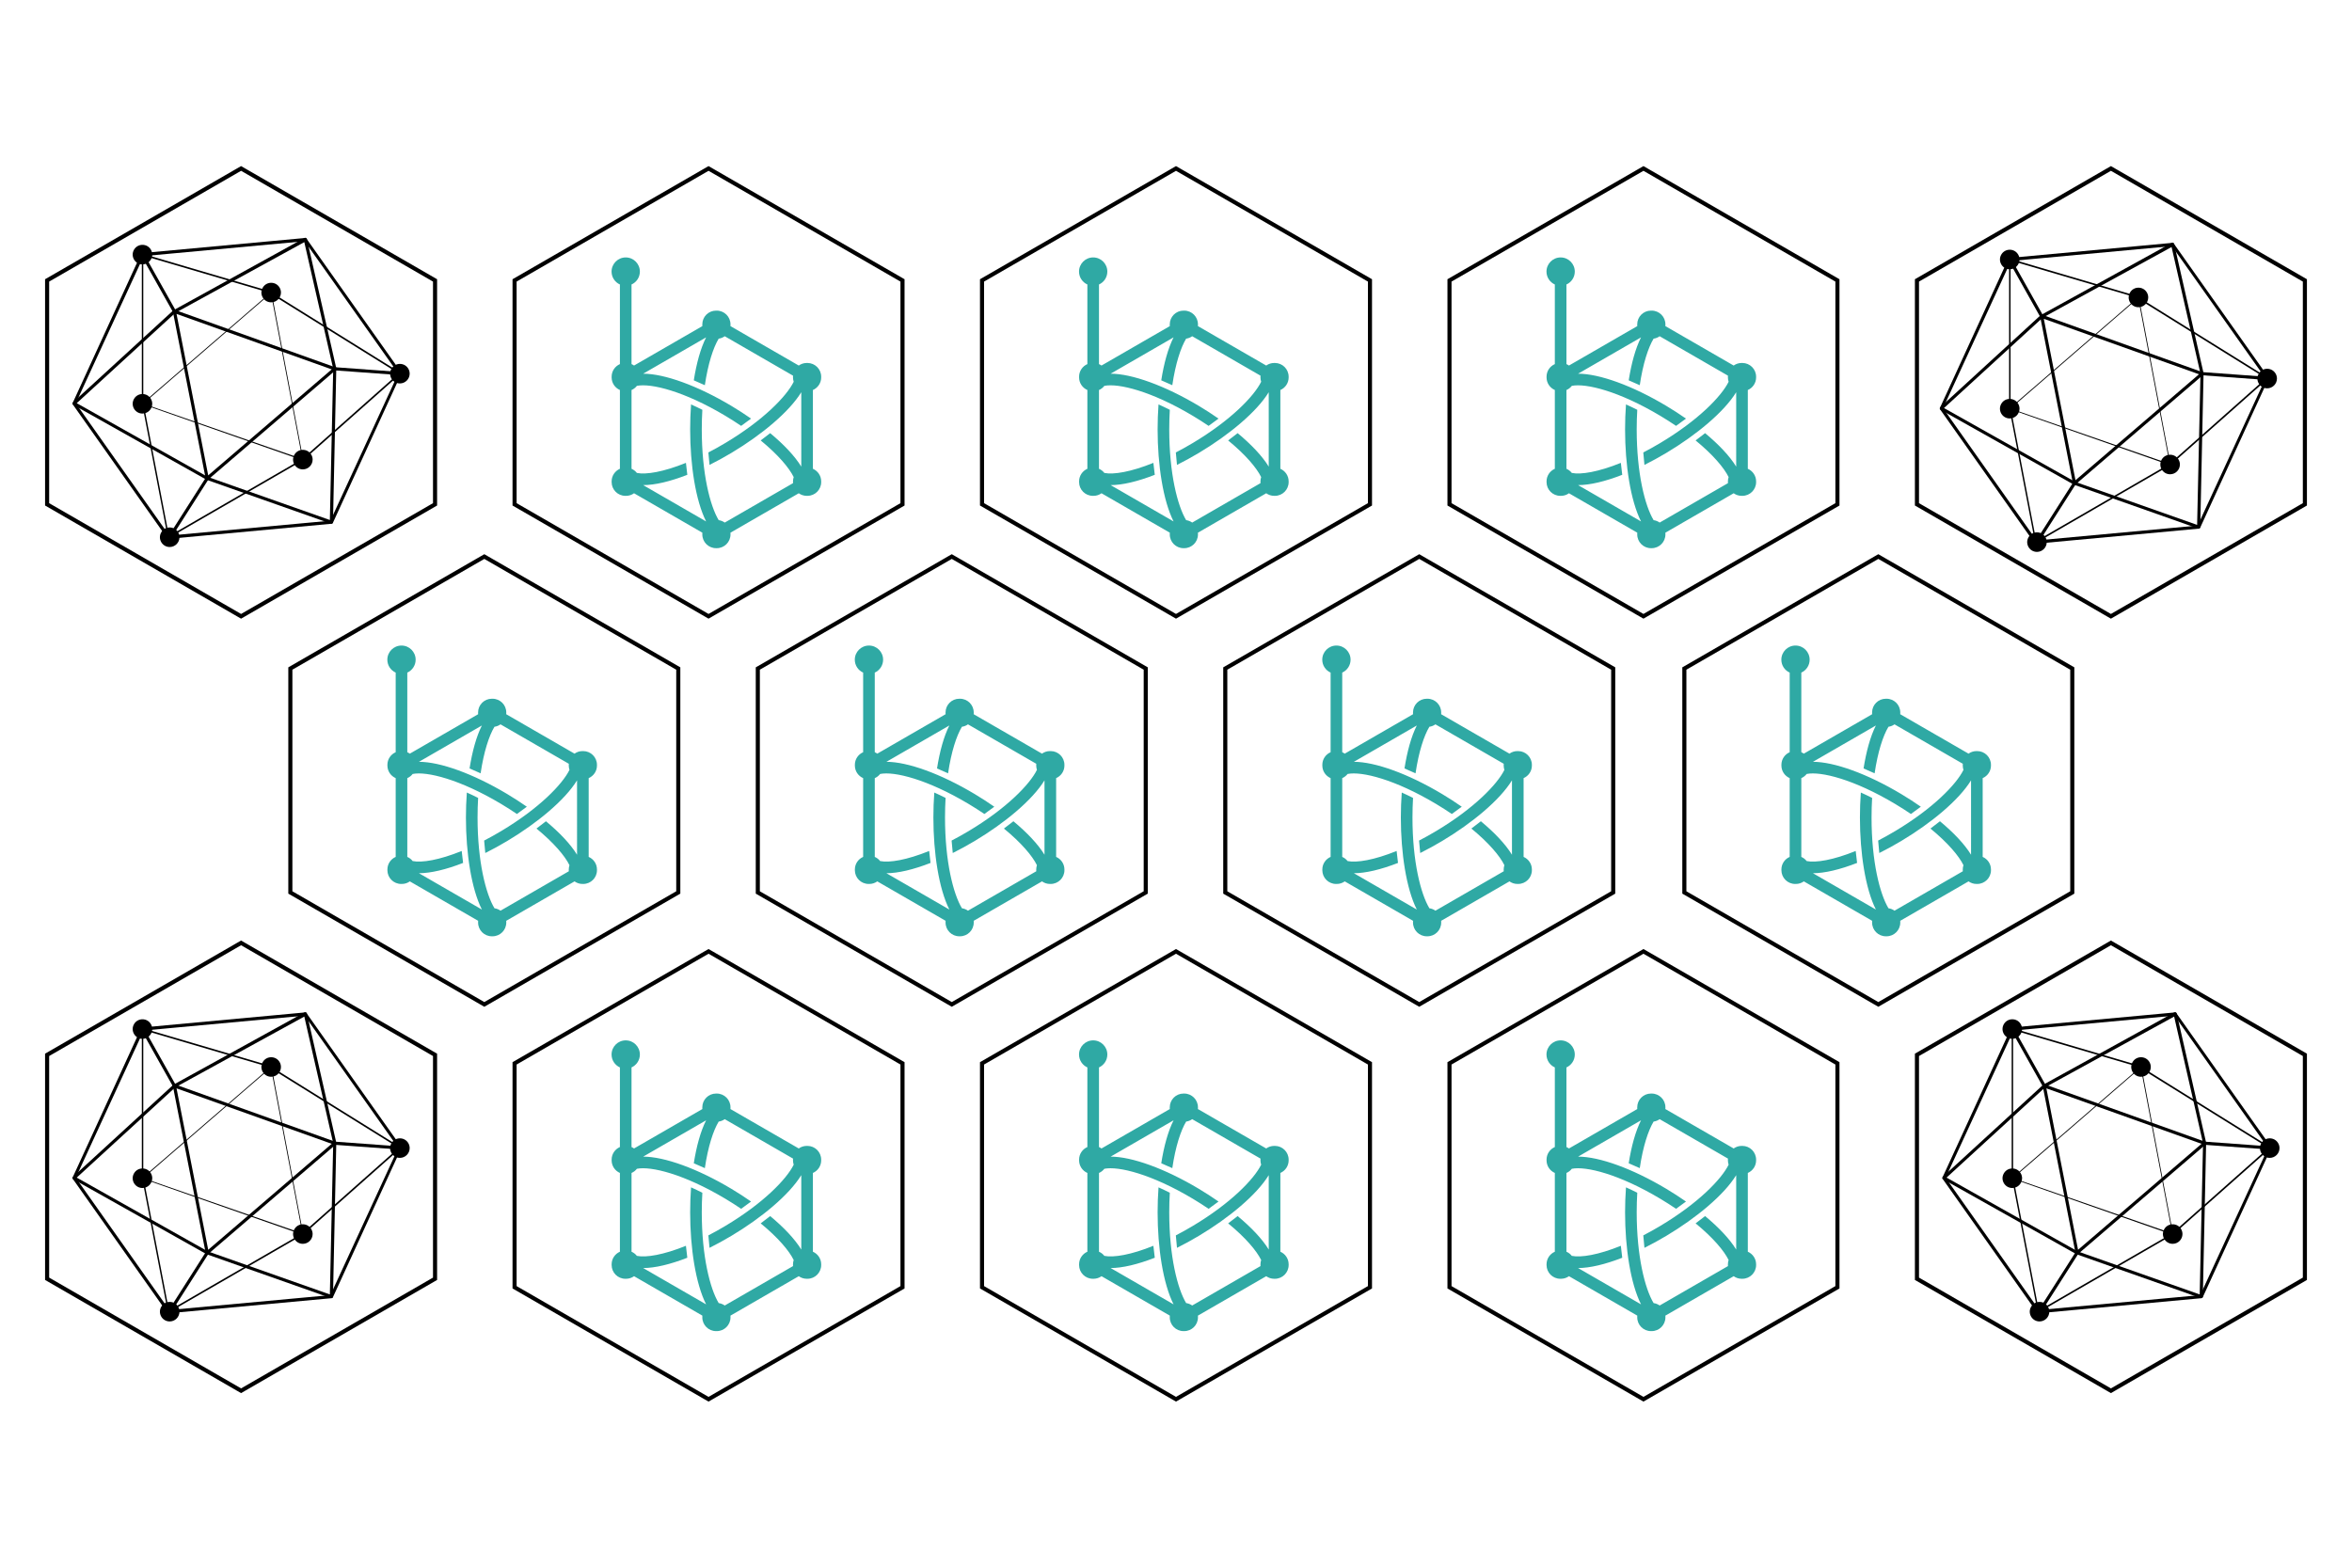 <?xml version="1.0" encoding="utf-8"?>
<svg id="svg87" version="1.1" viewBox="225.51 0.69 576 384" width="6in" height="4in" xmlns="http://www.w3.org/2000/svg">
  <defs id="defs81">
    <style id="style79" type="text/css">
	.st0{fill:#35813F;}
	.st1{fill:#24272A;}
</style>
    <clipPath id="clippath0">
      <path d="M 0,299 H 612 V 493 H 0 Z" style="clip-rule:nonzero;fill:none" id="path10-3"/>
    </clipPath>
    <clipPath id="clippath0-4">
      <path d="M 0,299 H 612 V 493 H 0 Z" style="clip-rule:nonzero;fill:none" id="path10-3-6"/>
    </clipPath>
    <clipPath id="clippath0-41">
      <path d="M 0,299 H 612 V 493 H 0 Z" style="clip-rule:nonzero;fill:none" id="path10-3-0"/>
    </clipPath>
    <clipPath id="clippath0-3">
      <path d="M 0,299 H 612 V 493 H 0 Z" style="clip-rule:nonzero;fill:none" id="path10-3-7"/>
    </clipPath>
    <clipPath id="clippath0-1">
      <path d="M 0,299 H 612 V 493 H 0 Z" style="clip-rule:nonzero;fill:none" id="path10-3-79"/>
    </clipPath>
    <clipPath id="clippath0-41-5">
      <path d="M 0,299 H 612 V 493 H 0 Z" style="clip-rule:nonzero;fill:none" id="path10-3-0-6"/>
    </clipPath>
    <clipPath id="clippath0-3-8">
      <path d="M 0,299 H 612 V 493 H 0 Z" style="clip-rule:nonzero;fill:none" id="path10-3-7-9"/>
    </clipPath>
    <clipPath id="clippath0-32">
      <path d="M 0,299 H 612 V 493 H 0 Z" style="clip-rule:nonzero;fill:none" id="path10-3-1"/>
    </clipPath>
    <clipPath id="clippath0-41-9">
      <path d="M 0,299 H 612 V 493 H 0 Z" style="clip-rule:nonzero;fill:none" id="path10-3-0-7"/>
    </clipPath>
    <clipPath id="clippath0-3-6">
      <path d="M 0,299 H 612 V 493 H 0 Z" style="clip-rule:nonzero;fill:none" id="path10-3-7-8"/>
    </clipPath>
  </defs>
  <g transform="matrix(1, 0, 0, 1, -0.962, -30.719)">
    <g id="g22657">
      <path d="m 285.512,262.366 47.502,27.425 v 54.851 L 285.512,372.068 238.01,344.642 V 289.791 Z" id="path12-60-3" style="fill:none;stroke:#000000;stroke-width:1;stroke-miterlimit:4;stroke-dasharray:none;stroke-opacity:1"/>
      <g transform="matrix(1.108,0,0,1.108,239.49,277.356)" id="g266">
        <path class="cls-1" d="M 25.5,68.35 C 25.385,68.351 25.276,68.295 25.21,68.2 L 4.33,38.63 c -0.063,-0.108 -0.063,-0.242 0,-0.35 L 19.43,5.37 c 0.054,-0.114 0.164,-0.19 0.29,-0.2 l 36,-3.33 C 55.835,1.841 55.941,1.902 56,2 l 20.92,29.56 c 0.063,0.108 0.063,0.242 0,0.35 L 61.83,64.82 c -0.054,0.114 -0.164,0.19 -0.29,0.2 l -36,3.33 v 0 z M 5,38.39 25.67,67.63 61.28,64.34 76.28,31.8 55.59,2.56 20,5.85 Z m 56.51,26.28 z" id="path226"/>
        <path class="cls-1" d="M 25.38,68.27 19.6,38.18 V 5.28 L 47.76,13.57 76.96,31.74 55.24,51 Z M 19.92,5.75 v 32.4 L 25.6,67.73 55,50.73 76.35,31.79 47.56,13.88 Z" id="path228"/>
        <circle class="cls-1" cx="48.19" cy="13.9" r="1.05" id="circle230"/>
        <path class="cls-1" d="m 48.19,16.07 c -1.663,0 -2.702,-1.8 -1.871,-3.24 0.832,-1.44 2.91,-1.44 3.742,0 0.189,0.328 0.289,0.701 0.289,1.08 -0.005,1.191 -0.969,2.155 -2.16,2.16 z m 0,-2.23 -0.06,0.06 c 0,0.033 0.027,0.06 0.06,0.06 z" id="path232"/>
        <circle class="cls-1" cx="55.19" cy="50.82" r="1.05" id="circle234"/>
        <path class="cls-1" d="m 55.19,53 c -1.663,0 -2.702,-1.8 -1.871,-3.24 0.832,-1.44 2.91,-1.44 3.742,0 0.189,0.328 0.289,0.701 0.289,1.08 -0.005,1.191 -0.969,2.155 -2.16,2.16 z m 0,-2.23 -0.06,0.06 c 0,0.033 0.027,0.06 0.06,0.06 v -0.13 z" id="path236"/>
        <circle class="cls-1" cx="25.76" cy="68" r="1.05" id="circle238"/>
        <path class="cls-1" d="m 25.76,70.16 c -1.663,0 -2.702,-1.8 -1.871,-3.24 0.832,-1.44 2.91,-1.44 3.742,0 0.189,0.328 0.289,0.701 0.289,1.08 -0.005,1.191 -0.969,2.155 -2.16,2.16 z m 0,-2.23 -0.07,0.07 c 0,0.033 0.027,0.06 0.06,0.06 v -0.12 z" id="path240"/>
        <circle class="cls-1" cx="19.74" cy="38.5" r="1.05" id="circle242"/>
        <path class="cls-1" d="m 19.74,40.66 c -1.663,0 -2.702,-1.8 -1.871,-3.24 0.832,-1.44 2.91,-1.44 3.742,0 0.189,0.328 0.289,0.701 0.289,1.08 -0.005,1.191 -0.969,2.155 -2.16,2.16 z m 0,-2.23 -0.06,0.06 c 0,0.033 0.027,0.06 0.06,0.06 v -0.11 z" id="path244"/>
        <circle class="cls-1" cx="76.64" cy="31.82" r="1.05" id="circle246"/>
        <path class="cls-1" d="m 76.64,34 c -1.663,0 -2.702,-1.8 -1.871,-3.24 0.832,-1.44 2.91,-1.44 3.742,0 0.189,0.328 0.289,0.701 0.289,1.08 -0.005,1.191 -0.969,2.155 -2.16,2.16 z m 0,-2.23 -0.06,0.06 c 0,0.033 0.027,0.06 0.06,0.06 v -0.14 z" id="path248"/>
        <circle class="cls-1" cx="19.74" cy="5.52" r="1.05" id="circle250"/>
        <path class="cls-1" d="M 19.74,7.68 C 18.077,7.68 17.038,5.88 17.869,4.44 18.701,3 20.779,3 21.611,4.44 21.8,4.768 21.9,5.141 21.9,5.52 21.895,6.711 20.931,7.675 19.74,7.68 Z m 0,-2.23 -0.06,0.06 c 0,0.033 0.027,0.06 0.06,0.06 V 5.46 Z" id="path252"/>
        <path class="cls-1" d="M 61.51,65 H 61.4 L 33.94,55.31 4.45,38.73 C 4.247,38.611 4.216,38.329 4.39,38.17 l 22.18,-20.34 29,-16 c 0.098,-0.048 0.212,-0.048 0.31,0 0.101,0.044 0.175,0.133 0.2,0.24 l 6.5,28.58 -0.73,34 c 0,0.189 -0.151,0.345 -0.34,0.35 z M 5.21,38.36 34.21,54.68 61.16,64.19 61.9,30.76 55.51,2.76 27,18.4 Z" id="path254"/>
        <path class="cls-1" d="M 55.31,51 H 55.17 L 19.57,38.53 19.68,38.43 48.25,13.74 Z M 19.92,38.47 55.08,50.69 48.13,14.07 Z" id="path256"/>
        <path class="cls-1" d="M 33.83,55.63 26.35,17.55 62.94,30.64 Z m -6.56,-37 7,35.69 27.3,-23.43 z" id="path258"/>
        <rect class="cls-1" x="22.93" y="4.59" width="0.7" height="14.42" transform="rotate(-29.33,23.266,11.805)" id="rect260"/>
        <polygon class="cls-1" points="34.35,55.17 26.05,68.19 25.46,67.81 33.76,54.79 " id="polygon262"/>
        <rect class="cls-1" x="69.1" y="24.08" width="0.7" height="14.42" transform="rotate(-85.82,69.447,31.288)" id="rect264"/>
      </g>
    </g>
    <g transform="matrix(1, 0, 0, 1, 0, -0)" id="g22633">
      <path d="m 285.512,72.67 47.502,27.425 v 54.851 L 285.512,182.372 238.01,154.946 V 100.095 Z" id="path12-60" style="fill:none;stroke:#000000;stroke-width:1;stroke-miterlimit:4;stroke-dasharray:none;stroke-opacity:1"/>
      <g transform="matrix(1.108,0,0,1.108,239.49,87.66)" id="g266-9">
        <path class="cls-1" d="M 25.5,68.35 C 25.385,68.351 25.276,68.295 25.21,68.2 L 4.33,38.63 c -0.063,-0.108 -0.063,-0.242 0,-0.35 L 19.43,5.37 c 0.054,-0.114 0.164,-0.19 0.29,-0.2 l 36,-3.33 C 55.835,1.841 55.941,1.902 56,2 l 20.92,29.56 c 0.063,0.108 0.063,0.242 0,0.35 L 61.83,64.82 c -0.054,0.114 -0.164,0.19 -0.29,0.2 l -36,3.33 v 0 z M 5,38.39 25.67,67.63 61.28,64.34 76.28,31.8 55.59,2.56 20,5.85 Z m 56.51,26.28 z" id="path226-3"/>
        <path class="cls-1" d="M 25.38,68.27 19.6,38.18 V 5.28 L 47.76,13.57 76.96,31.74 55.24,51 Z M 19.92,5.75 v 32.4 L 25.6,67.73 55,50.73 76.35,31.79 47.56,13.88 Z" id="path228-6"/>
        <circle class="cls-1" cx="48.19" cy="13.9" r="1.05" id="circle230-0"/>
        <path class="cls-1" d="m 48.19,16.07 c -1.663,0 -2.702,-1.8 -1.871,-3.24 0.832,-1.44 2.91,-1.44 3.742,0 0.189,0.328 0.289,0.701 0.289,1.08 -0.005,1.191 -0.969,2.155 -2.16,2.16 z m 0,-2.23 -0.06,0.06 c 0,0.033 0.027,0.06 0.06,0.06 z" id="path232-6"/>
        <circle class="cls-1" cx="55.19" cy="50.82" r="1.05" id="circle234-2"/>
        <path class="cls-1" d="m 55.19,53 c -1.663,0 -2.702,-1.8 -1.871,-3.24 0.832,-1.44 2.91,-1.44 3.742,0 0.189,0.328 0.289,0.701 0.289,1.08 -0.005,1.191 -0.969,2.155 -2.16,2.16 z m 0,-2.23 -0.06,0.06 c 0,0.033 0.027,0.06 0.06,0.06 v -0.13 z" id="path236-6"/>
        <circle class="cls-1" cx="25.76" cy="68" r="1.05" id="circle238-1"/>
        <path class="cls-1" d="m 25.76,70.16 c -1.663,0 -2.702,-1.8 -1.871,-3.24 0.832,-1.44 2.91,-1.44 3.742,0 0.189,0.328 0.289,0.701 0.289,1.08 -0.005,1.191 -0.969,2.155 -2.16,2.16 z m 0,-2.23 -0.07,0.07 c 0,0.033 0.027,0.06 0.06,0.06 v -0.12 z" id="path240-8"/>
        <circle class="cls-1" cx="19.74" cy="38.5" r="1.05" id="circle242-7"/>
        <path class="cls-1" d="m 19.74,40.66 c -1.663,0 -2.702,-1.8 -1.871,-3.24 0.832,-1.44 2.91,-1.44 3.742,0 0.189,0.328 0.289,0.701 0.289,1.08 -0.005,1.191 -0.969,2.155 -2.16,2.16 z m 0,-2.23 -0.06,0.06 c 0,0.033 0.027,0.06 0.06,0.06 v -0.11 z" id="path244-9"/>
        <circle class="cls-1" cx="76.64" cy="31.82" r="1.05" id="circle246-2"/>
        <path class="cls-1" d="m 76.64,34 c -1.663,0 -2.702,-1.8 -1.871,-3.24 0.832,-1.44 2.91,-1.44 3.742,0 0.189,0.328 0.289,0.701 0.289,1.08 -0.005,1.191 -0.969,2.155 -2.16,2.16 z m 0,-2.23 -0.06,0.06 c 0,0.033 0.027,0.06 0.06,0.06 v -0.14 z" id="path248-0"/>
        <circle class="cls-1" cx="19.74" cy="5.52" r="1.05" id="circle250-2"/>
        <path class="cls-1" d="M 19.74,7.68 C 18.077,7.68 17.038,5.88 17.869,4.44 18.701,3 20.779,3 21.611,4.44 21.8,4.768 21.9,5.141 21.9,5.52 21.895,6.711 20.931,7.675 19.74,7.68 Z m 0,-2.23 -0.06,0.06 c 0,0.033 0.027,0.06 0.06,0.06 V 5.46 Z" id="path252-3"/>
        <path class="cls-1" d="M 61.51,65 H 61.4 L 33.94,55.31 4.45,38.73 C 4.247,38.611 4.216,38.329 4.39,38.17 l 22.18,-20.34 29,-16 c 0.098,-0.048 0.212,-0.048 0.31,0 0.101,0.044 0.175,0.133 0.2,0.24 l 6.5,28.58 -0.73,34 c 0,0.189 -0.151,0.345 -0.34,0.35 z M 5.21,38.36 34.21,54.68 61.16,64.19 61.9,30.76 55.51,2.76 27,18.4 Z" id="path254-7"/>
        <path class="cls-1" d="M 55.31,51 H 55.17 L 19.57,38.53 19.68,38.43 48.25,13.74 Z M 19.92,38.47 55.08,50.69 48.13,14.07 Z" id="path256-5"/>
        <path class="cls-1" d="M 33.83,55.63 26.35,17.55 62.94,30.64 Z m -6.56,-37 7,35.69 27.3,-23.43 z" id="path258-9"/>
        <rect class="cls-1" x="22.93" y="4.59" width="0.7" height="14.42" transform="rotate(-29.33,23.266,11.805)" id="rect260-2"/>
        <polygon class="cls-1" points="25.46,67.81 33.76,54.79 34.35,55.17 26.05,68.19 " id="polygon262-2"/>
        <rect class="cls-1" x="69.1" y="24.08" width="0.7" height="14.42" transform="rotate(-85.82,69.447,31.288)" id="rect264-8"/>
      </g>
    </g>
    <g transform="matrix(1, 0, 0, 1, 0, -0.045)" id="g22565">
      <path d="m 743.432,72.715 47.502,27.425 v 54.851 L 743.432,182.417 695.93,154.991 V 100.14 Z" id="path12-5-1" style="fill:none;stroke:#000000;stroke-width:1;stroke-miterlimit:4;stroke-dasharray:none;stroke-opacity:1"/>
      <g transform="matrix(1.108,0,0,1.108,696.781,88.901)" id="g266-97">
        <path class="cls-1" d="M 25.5,68.35 C 25.385,68.351 25.276,68.295 25.21,68.2 L 4.33,38.63 c -0.063,-0.108 -0.063,-0.242 0,-0.35 L 19.43,5.37 c 0.054,-0.114 0.164,-0.19 0.29,-0.2 l 36,-3.33 C 55.835,1.841 55.941,1.902 56,2 l 20.92,29.56 c 0.063,0.108 0.063,0.242 0,0.35 L 61.83,64.82 c -0.054,0.114 -0.164,0.19 -0.29,0.2 l -36,3.33 v 0 z M 5,38.39 25.67,67.63 61.28,64.34 76.28,31.8 55.59,2.56 20,5.85 Z m 56.51,26.28 z" id="path226-36"/>
        <path class="cls-1" d="M 25.38,68.27 19.6,38.18 V 5.28 L 47.76,13.57 76.96,31.74 55.24,51 Z M 19.92,5.75 v 32.4 L 25.6,67.73 55,50.73 76.35,31.79 47.56,13.88 Z" id="path228-1"/>
        <circle class="cls-1" cx="48.19" cy="13.9" r="1.05" id="circle230-2"/>
        <path class="cls-1" d="m 48.19,16.07 c -1.663,0 -2.702,-1.8 -1.871,-3.24 0.832,-1.44 2.91,-1.44 3.742,0 0.189,0.328 0.289,0.701 0.289,1.08 -0.005,1.191 -0.969,2.155 -2.16,2.16 z m 0,-2.23 -0.06,0.06 c 0,0.033 0.027,0.06 0.06,0.06 z" id="path232-9"/>
        <circle class="cls-1" cx="55.19" cy="50.82" r="1.05" id="circle234-3"/>
        <path class="cls-1" d="m 55.19,53 c -1.663,0 -2.702,-1.8 -1.871,-3.24 0.832,-1.44 2.91,-1.44 3.742,0 0.189,0.328 0.289,0.701 0.289,1.08 -0.005,1.191 -0.969,2.155 -2.16,2.16 z m 0,-2.23 -0.06,0.06 c 0,0.033 0.027,0.06 0.06,0.06 v -0.13 z" id="path236-1"/>
        <circle class="cls-1" cx="25.76" cy="68" r="1.05" id="circle238-9"/>
        <path class="cls-1" d="m 25.76,70.16 c -1.663,0 -2.702,-1.8 -1.871,-3.24 0.832,-1.44 2.91,-1.44 3.742,0 0.189,0.328 0.289,0.701 0.289,1.08 -0.005,1.191 -0.969,2.155 -2.16,2.16 z m 0,-2.23 -0.07,0.07 c 0,0.033 0.027,0.06 0.06,0.06 v -0.12 z" id="path240-4"/>
        <circle class="cls-1" cx="19.74" cy="38.5" r="1.05" id="circle242-78"/>
        <path class="cls-1" d="m 19.74,40.66 c -1.663,0 -2.702,-1.8 -1.871,-3.24 0.832,-1.44 2.91,-1.44 3.742,0 0.189,0.328 0.289,0.701 0.289,1.08 -0.005,1.191 -0.969,2.155 -2.16,2.16 z m 0,-2.23 -0.06,0.06 c 0,0.033 0.027,0.06 0.06,0.06 v -0.11 z" id="path244-4"/>
        <circle class="cls-1" cx="76.64" cy="31.82" r="1.05" id="circle246-5"/>
        <path class="cls-1" d="m 76.64,34 c -1.663,0 -2.702,-1.8 -1.871,-3.24 0.832,-1.44 2.91,-1.44 3.742,0 0.189,0.328 0.289,0.701 0.289,1.08 -0.005,1.191 -0.969,2.155 -2.16,2.16 z m 0,-2.23 -0.06,0.06 c 0,0.033 0.027,0.06 0.06,0.06 v -0.14 z" id="path248-03"/>
        <circle class="cls-1" cx="19.74" cy="5.52" r="1.05" id="circle250-6"/>
        <path class="cls-1" d="M 19.74,7.68 C 18.077,7.68 17.038,5.88 17.869,4.44 18.701,3 20.779,3 21.611,4.44 21.8,4.768 21.9,5.141 21.9,5.52 21.895,6.711 20.931,7.675 19.74,7.68 Z m 0,-2.23 -0.06,0.06 c 0,0.033 0.027,0.06 0.06,0.06 V 5.46 Z" id="path252-1"/>
        <path class="cls-1" d="M 61.51,65 H 61.4 L 33.94,55.31 4.45,38.73 C 4.247,38.611 4.216,38.329 4.39,38.17 l 22.18,-20.34 29,-16 c 0.098,-0.048 0.212,-0.048 0.31,0 0.101,0.044 0.175,0.133 0.2,0.24 l 6.5,28.58 -0.73,34 c 0,0.189 -0.151,0.345 -0.34,0.35 z M 5.21,38.36 34.21,54.68 61.16,64.19 61.9,30.76 55.51,2.76 27,18.4 Z" id="path254-0"/>
        <path class="cls-1" d="M 55.31,51 H 55.17 L 19.57,38.53 19.68,38.43 48.25,13.74 Z M 19.92,38.47 55.08,50.69 48.13,14.07 Z" id="path256-6"/>
        <path class="cls-1" d="M 33.83,55.63 26.35,17.55 62.94,30.64 Z m -6.56,-37 7,35.69 27.3,-23.43 z" id="path258-3"/>
        <rect class="cls-1" x="22.93" y="4.59" width="0.7" height="14.42" transform="rotate(-29.33,23.266,11.805)" id="rect260-20"/>
        <polygon class="cls-1" points="26.05,68.19 25.46,67.81 33.76,54.79 34.35,55.17 " id="polygon262-6"/>
        <rect class="cls-1" x="69.1" y="24.08" width="0.7" height="14.42" transform="rotate(-85.82,69.447,31.288)" id="rect264-1"/>
      </g>
    </g>
    <g transform="matrix(1, 0, 0, 1, 0, -0.045)" id="g22681">
      <path d="m 743.432,262.411 47.502,27.425 v 54.851 L 743.432,372.113 695.93,344.687 V 289.836 Z" id="path12-5-1-2" style="fill:none;stroke:#000000;stroke-width:1;stroke-miterlimit:4;stroke-dasharray:none;stroke-opacity:1"/>
      <g transform="matrix(1.108,0,0,1.108,697.41,277.401)" id="g266-5">
        <path class="cls-1" d="M 25.5,68.35 C 25.385,68.351 25.276,68.295 25.21,68.2 L 4.33,38.63 c -0.063,-0.108 -0.063,-0.242 0,-0.35 L 19.43,5.37 c 0.054,-0.114 0.164,-0.19 0.29,-0.2 l 36,-3.33 C 55.835,1.841 55.941,1.902 56,2 l 20.92,29.56 c 0.063,0.108 0.063,0.242 0,0.35 L 61.83,64.82 c -0.054,0.114 -0.164,0.19 -0.29,0.2 l -36,3.33 v 0 z M 5,38.39 25.67,67.63 61.28,64.34 76.28,31.8 55.59,2.56 20,5.85 Z m 56.51,26.28 z" id="path226-5"/>
        <path class="cls-1" d="M 25.38,68.27 19.6,38.18 V 5.28 L 47.76,13.57 76.96,31.74 55.24,51 Z M 19.92,5.75 v 32.4 L 25.6,67.73 55,50.73 76.35,31.79 47.56,13.88 Z" id="path228-4"/>
        <circle class="cls-1" cx="48.19" cy="13.9" r="1.05" id="circle230-7"/>
        <path class="cls-1" d="m 48.19,16.07 c -1.663,0 -2.702,-1.8 -1.871,-3.24 0.832,-1.44 2.91,-1.44 3.742,0 0.189,0.328 0.289,0.701 0.289,1.08 -0.005,1.191 -0.969,2.155 -2.16,2.16 z m 0,-2.23 -0.06,0.06 c 0,0.033 0.027,0.06 0.06,0.06 z" id="path232-65"/>
        <circle class="cls-1" cx="55.19" cy="50.82" r="1.05" id="circle234-6"/>
        <path class="cls-1" d="m 55.19,53 c -1.663,0 -2.702,-1.8 -1.871,-3.24 0.832,-1.44 2.91,-1.44 3.742,0 0.189,0.328 0.289,0.701 0.289,1.08 -0.005,1.191 -0.969,2.155 -2.16,2.16 z m 0,-2.23 -0.06,0.06 c 0,0.033 0.027,0.06 0.06,0.06 v -0.13 z" id="path236-9"/>
        <circle class="cls-1" cx="25.76" cy="68" r="1.05" id="circle238-3"/>
        <path class="cls-1" d="m 25.76,70.16 c -1.663,0 -2.702,-1.8 -1.871,-3.24 0.832,-1.44 2.91,-1.44 3.742,0 0.189,0.328 0.289,0.701 0.289,1.08 -0.005,1.191 -0.969,2.155 -2.16,2.16 z m 0,-2.23 -0.07,0.07 c 0,0.033 0.027,0.06 0.06,0.06 v -0.12 z" id="path240-7"/>
        <circle class="cls-1" cx="19.74" cy="38.5" r="1.05" id="circle242-4"/>
        <path class="cls-1" d="m 19.74,40.66 c -1.663,0 -2.702,-1.8 -1.871,-3.24 0.832,-1.44 2.91,-1.44 3.742,0 0.189,0.328 0.289,0.701 0.289,1.08 -0.005,1.191 -0.969,2.155 -2.16,2.16 z m 0,-2.23 -0.06,0.06 c 0,0.033 0.027,0.06 0.06,0.06 v -0.11 z" id="path244-5"/>
        <circle class="cls-1" cx="76.64" cy="31.82" r="1.05" id="circle246-25"/>
        <path class="cls-1" d="m 76.64,34 c -1.663,0 -2.702,-1.8 -1.871,-3.24 0.832,-1.44 2.91,-1.44 3.742,0 0.189,0.328 0.289,0.701 0.289,1.08 -0.005,1.191 -0.969,2.155 -2.16,2.16 z m 0,-2.23 -0.06,0.06 c 0,0.033 0.027,0.06 0.06,0.06 v -0.14 z" id="path248-4"/>
        <circle class="cls-1" cx="19.74" cy="5.52" r="1.05" id="circle250-7"/>
        <path class="cls-1" d="M 19.74,7.68 C 18.077,7.68 17.038,5.88 17.869,4.44 18.701,3 20.779,3 21.611,4.44 21.8,4.768 21.9,5.141 21.9,5.52 21.895,6.711 20.931,7.675 19.74,7.68 Z m 0,-2.23 -0.06,0.06 c 0,0.033 0.027,0.06 0.06,0.06 V 5.46 Z" id="path252-4"/>
        <path class="cls-1" d="M 61.51,65 H 61.4 L 33.94,55.31 4.45,38.73 C 4.247,38.611 4.216,38.329 4.39,38.17 l 22.18,-20.34 29,-16 c 0.098,-0.048 0.212,-0.048 0.31,0 0.101,0.044 0.175,0.133 0.2,0.24 l 6.5,28.58 -0.73,34 c 0,0.189 -0.151,0.345 -0.34,0.35 z M 5.21,38.36 34.21,54.68 61.16,64.19 61.9,30.76 55.51,2.76 27,18.4 Z" id="path254-4"/>
        <path class="cls-1" d="M 55.31,51 H 55.17 L 19.57,38.53 19.68,38.43 48.25,13.74 Z M 19.92,38.47 55.08,50.69 48.13,14.07 Z" id="path256-3"/>
        <path class="cls-1" d="M 33.83,55.63 26.35,17.55 62.94,30.64 Z m -6.56,-37 7,35.69 27.3,-23.43 z" id="path258-0"/>
        <rect class="cls-1" x="22.93" y="4.59" width="0.7" height="14.42" transform="rotate(-29.33,23.266,11.805)" id="rect260-7"/>
        <polygon class="cls-1" points="34.35,55.17 26.05,68.19 25.46,67.81 33.76,54.79 " id="polygon262-8"/>
        <rect class="cls-1" x="69.1" y="24.08" width="0.7" height="14.42" transform="rotate(-85.82,69.447,31.288)" id="rect264-6"/>
      </g>
    </g>
    <g id="g22275-6" transform="matrix(1, 0, 0, 1, 57.516, 95.067)">
      <path d="m 628.952,72.67 47.502,27.425 v 54.851 l -47.502,27.425 -47.502,-27.425 v -54.851 z" id="path12-6-2-7" style="fill:none;stroke:#000000;stroke-width:1;stroke-miterlimit:4;stroke-dasharray:none;stroke-opacity:1"/>
      <g transform="matrix(0.374,0,0,0.374,604.765,-18.22)" id="g17-2">
        <path d="m 125.394,438.304 c -4.268,-6.974 -11.498,-14.562 -20.356,-21.924 -2.032,1.626 -4.11,3.22 -6.22,4.774 11.346,9.298 18.63,17.914 21.614,24.006 -0.292,0.888 -0.458,1.834 -0.458,2.82 v 0.468 c 0,0.228 0.018,0.454 0.036,0.678 l -44.734,25.826 c -1.146,-0.822 -2.494,-1.376 -3.956,-1.582 -5.656,-9.366 -11.08,-30.584 -11.08,-59.44 0,-4.474 0.136,-8.752 0.376,-12.844 -2.552,-1.286 -5.024,-2.462 -7.392,-3.518 -0.394,5.378 -0.594,10.874 -0.594,16.362 0,23.222 3.558,46.614 10.458,60.284 l -41.224,-23.8 c 7.692,-0.006 17.714,-2.38 28.908,-6.748 -0.354,-2.558 -0.654,-5.174 -0.91,-7.824 -14.744,5.972 -26.084,7.812 -32.108,6.604 -0.92,-1.174 -2.122,-2.118 -3.508,-2.718 v -51.596 c 1.39,-0.604 2.596,-1.55 3.516,-2.728 9.214,-1.836 30.836,3.444 57.996,19.672 3.628,2.168 7.038,4.358 10.256,6.542 2.296,-1.604 4.462,-3.196 6.5,-4.76 -4.144,-2.894 -8.456,-5.686 -12.852,-8.314 -22.306,-13.326 -43.874,-21.082 -57.794,-21.1 l 41.214,-23.796 c -3.62,7.18 -6.322,17.034 -8.068,28.144 2.368,0.976 4.784,2.04 7.236,3.186 2.084,-14.112 5.528,-24.62 9.064,-30.486 1.464,-0.206 2.814,-0.76 3.962,-1.582 l 44.734,25.826 c -0.018,0.224 -0.036,0.448 -0.036,0.678 v 0.468 c 0,0.992 0.168,1.946 0.468,2.842 -4.69,9.54 -19.954,25.282 -44.684,40.06 -3.848,2.3 -7.582,4.374 -11.192,6.244 0.202,2.848 0.454,5.566 0.75,8.152 4.702,-2.346 9.506,-4.972 14.346,-7.866 19.708,-11.776 37.82,-26.816 45.732,-39.738 z m 13.034,-58.422 v -0.468 c 0,-4.966 -4.028,-8.992 -8.992,-8.992 h -0.47 c -1.95,0 -3.75,0.626 -5.222,1.682 L 79.012,346.278 c 0.016,-0.226 0.034,-0.45 0.034,-0.68 v -0.468 c 0,-4.966 -4.026,-8.992 -8.992,-8.992 h -0.466 c -4.968,0 -8.992,4.026 -8.992,8.992 v 0.468 c 0,0.23 0.016,0.454 0.032,0.68 l -44.73,25.826 c -0.514,-0.368 -1.068,-0.68 -1.652,-0.934 v -52.15 c 3.22,-1.454 5.464,-4.686 5.464,-8.446 0,-5.122 -4.15,-9.272 -9.268,-9.272 -5.12,0 -9.27,4.15 -9.27,9.272 0,3.76 2.244,6.992 5.464,8.446 v 52.142 c -3.188,1.382 -5.42,4.554 -5.42,8.252 v 0.468 c 0,3.696 2.232,6.866 5.42,8.25 v 51.596 c -3.188,1.382 -5.42,4.556 -5.42,8.252 v 0.468 c 0,4.964 4.026,8.992 8.992,8.992 h 0.468 c 1.95,0 3.748,-0.626 5.222,-1.682 l 44.73,25.826 c -0.016,0.224 -0.032,0.448 -0.032,0.678 v 0.468 c 0,4.966 4.024,8.992 8.992,8.992 h 0.466 c 4.966,0 8.992,-4.026 8.992,-8.992 v -0.468 c 0,-0.23 -0.018,-0.454 -0.034,-0.678 l 44.732,-25.826 c 1.472,1.056 3.272,1.682 5.222,1.682 h 0.47 c 4.964,0 8.992,-4.028 8.992,-8.992 v -0.468 c 0,-3.696 -2.234,-6.87 -5.424,-8.252 v -51.596 c 3.19,-1.382 5.424,-4.554 5.424,-8.25" style="fill:#2fa9a4;fill-opacity:1" clip-path="url(#clippath0-4)" id="path15-7"/>
      </g>
    </g>
    <g id="g22695">
      <g id="g22275" transform="translate(-3.071875e-5)">
        <path style="fill:none;stroke:#000000;stroke-width:1;stroke-miterlimit:4;stroke-dasharray:none;stroke-opacity:1" id="path12-6-2" d="m 628.952,72.67 47.502,27.425 v 54.851 l -47.502,27.425 -47.502,-27.425 v -54.851 z"/>
        <g id="g17" transform="matrix(0.374,0,0,0.374,604.765,-18.22)">
          <path id="path15" clip-path="url(#clippath0)" style="fill:#2fa9a4;fill-opacity:1" d="m 125.394,438.304 c -4.268,-6.974 -11.498,-14.562 -20.356,-21.924 -2.032,1.626 -4.11,3.22 -6.22,4.774 11.346,9.298 18.63,17.914 21.614,24.006 -0.292,0.888 -0.458,1.834 -0.458,2.82 v 0.468 c 0,0.228 0.018,0.454 0.036,0.678 l -44.734,25.826 c -1.146,-0.822 -2.494,-1.376 -3.956,-1.582 -5.656,-9.366 -11.08,-30.584 -11.08,-59.44 0,-4.474 0.136,-8.752 0.376,-12.844 -2.552,-1.286 -5.024,-2.462 -7.392,-3.518 -0.394,5.378 -0.594,10.874 -0.594,16.362 0,23.222 3.558,46.614 10.458,60.284 l -41.224,-23.8 c 7.692,-0.006 17.714,-2.38 28.908,-6.748 -0.354,-2.558 -0.654,-5.174 -0.91,-7.824 -14.744,5.972 -26.084,7.812 -32.108,6.604 -0.92,-1.174 -2.122,-2.118 -3.508,-2.718 v -51.596 c 1.39,-0.604 2.596,-1.55 3.516,-2.728 9.214,-1.836 30.836,3.444 57.996,19.672 3.628,2.168 7.038,4.358 10.256,6.542 2.296,-1.604 4.462,-3.196 6.5,-4.76 -4.144,-2.894 -8.456,-5.686 -12.852,-8.314 -22.306,-13.326 -43.874,-21.082 -57.794,-21.1 l 41.214,-23.796 c -3.62,7.18 -6.322,17.034 -8.068,28.144 2.368,0.976 4.784,2.04 7.236,3.186 2.084,-14.112 5.528,-24.62 9.064,-30.486 1.464,-0.206 2.814,-0.76 3.962,-1.582 l 44.734,25.826 c -0.018,0.224 -0.036,0.448 -0.036,0.678 v 0.468 c 0,0.992 0.168,1.946 0.468,2.842 -4.69,9.54 -19.954,25.282 -44.684,40.06 -3.848,2.3 -7.582,4.374 -11.192,6.244 0.202,2.848 0.454,5.566 0.75,8.152 4.702,-2.346 9.506,-4.972 14.346,-7.866 19.708,-11.776 37.82,-26.816 45.732,-39.738 z m 13.034,-58.422 v -0.468 c 0,-4.966 -4.028,-8.992 -8.992,-8.992 h -0.47 c -1.95,0 -3.75,0.626 -5.222,1.682 L 79.012,346.278 c 0.016,-0.226 0.034,-0.45 0.034,-0.68 v -0.468 c 0,-4.966 -4.026,-8.992 -8.992,-8.992 h -0.466 c -4.968,0 -8.992,4.026 -8.992,8.992 v 0.468 c 0,0.23 0.016,0.454 0.032,0.68 l -44.73,25.826 c -0.514,-0.368 -1.068,-0.68 -1.652,-0.934 v -52.15 c 3.22,-1.454 5.464,-4.686 5.464,-8.446 0,-5.122 -4.15,-9.272 -9.268,-9.272 -5.12,0 -9.27,4.15 -9.27,9.272 0,3.76 2.244,6.992 5.464,8.446 v 52.142 c -3.188,1.382 -5.42,4.554 -5.42,8.252 v 0.468 c 0,3.696 2.232,6.866 5.42,8.25 v 51.596 c -3.188,1.382 -5.42,4.556 -5.42,8.252 v 0.468 c 0,4.964 4.026,8.992 8.992,8.992 h 0.468 c 1.95,0 3.748,-0.626 5.222,-1.682 l 44.73,25.826 c -0.016,0.224 -0.032,0.448 -0.032,0.678 v 0.468 c 0,4.966 4.024,8.992 8.992,8.992 h 0.466 c 4.966,0 8.992,-4.026 8.992,-8.992 v -0.468 c 0,-0.23 -0.018,-0.454 -0.034,-0.678 l 44.732,-25.826 c 1.472,1.056 3.272,1.682 5.222,1.682 h 0.47 c 4.964,0 8.992,-4.028 8.992,-8.992 v -0.468 c 0,-3.696 -2.234,-6.87 -5.424,-8.252 v -51.596 c 3.19,-1.382 5.424,-4.554 5.424,-8.25"/>
        </g>
      </g>
      <g transform="translate(-114.48)" id="g22275-0">
        <path style="fill:none;stroke:#000000;stroke-width:1;stroke-miterlimit:4;stroke-dasharray:none;stroke-opacity:1" id="path12-6-2-6" d="m 628.952,72.67 47.502,27.425 v 54.851 l -47.502,27.425 -47.502,-27.425 v -54.851 z"/>
        <g id="g17-4" transform="matrix(0.374,0,0,0.374,604.765,-18.22)">
          <path id="path15-4" clip-path="url(#clippath0-41)" style="fill:#2fa9a4;fill-opacity:1" d="m 125.394,438.304 c -4.268,-6.974 -11.498,-14.562 -20.356,-21.924 -2.032,1.626 -4.11,3.22 -6.22,4.774 11.346,9.298 18.63,17.914 21.614,24.006 -0.292,0.888 -0.458,1.834 -0.458,2.82 v 0.468 c 0,0.228 0.018,0.454 0.036,0.678 l -44.734,25.826 c -1.146,-0.822 -2.494,-1.376 -3.956,-1.582 -5.656,-9.366 -11.08,-30.584 -11.08,-59.44 0,-4.474 0.136,-8.752 0.376,-12.844 -2.552,-1.286 -5.024,-2.462 -7.392,-3.518 -0.394,5.378 -0.594,10.874 -0.594,16.362 0,23.222 3.558,46.614 10.458,60.284 l -41.224,-23.8 c 7.692,-0.006 17.714,-2.38 28.908,-6.748 -0.354,-2.558 -0.654,-5.174 -0.91,-7.824 -14.744,5.972 -26.084,7.812 -32.108,6.604 -0.92,-1.174 -2.122,-2.118 -3.508,-2.718 v -51.596 c 1.39,-0.604 2.596,-1.55 3.516,-2.728 9.214,-1.836 30.836,3.444 57.996,19.672 3.628,2.168 7.038,4.358 10.256,6.542 2.296,-1.604 4.462,-3.196 6.5,-4.76 -4.144,-2.894 -8.456,-5.686 -12.852,-8.314 -22.306,-13.326 -43.874,-21.082 -57.794,-21.1 l 41.214,-23.796 c -3.62,7.18 -6.322,17.034 -8.068,28.144 2.368,0.976 4.784,2.04 7.236,3.186 2.084,-14.112 5.528,-24.62 9.064,-30.486 1.464,-0.206 2.814,-0.76 3.962,-1.582 l 44.734,25.826 c -0.018,0.224 -0.036,0.448 -0.036,0.678 v 0.468 c 0,0.992 0.168,1.946 0.468,2.842 -4.69,9.54 -19.954,25.282 -44.684,40.06 -3.848,2.3 -7.582,4.374 -11.192,6.244 0.202,2.848 0.454,5.566 0.75,8.152 4.702,-2.346 9.506,-4.972 14.346,-7.866 19.708,-11.776 37.82,-26.816 45.732,-39.738 z m 13.034,-58.422 v -0.468 c 0,-4.966 -4.028,-8.992 -8.992,-8.992 h -0.47 c -1.95,0 -3.75,0.626 -5.222,1.682 L 79.012,346.278 c 0.016,-0.226 0.034,-0.45 0.034,-0.68 v -0.468 c 0,-4.966 -4.026,-8.992 -8.992,-8.992 h -0.466 c -4.968,0 -8.992,4.026 -8.992,8.992 v 0.468 c 0,0.23 0.016,0.454 0.032,0.68 l -44.73,25.826 c -0.514,-0.368 -1.068,-0.68 -1.652,-0.934 v -52.15 c 3.22,-1.454 5.464,-4.686 5.464,-8.446 0,-5.122 -4.15,-9.272 -9.268,-9.272 -5.12,0 -9.27,4.15 -9.27,9.272 0,3.76 2.244,6.992 5.464,8.446 v 52.142 c -3.188,1.382 -5.42,4.554 -5.42,8.252 v 0.468 c 0,3.696 2.232,6.866 5.42,8.25 v 51.596 c -3.188,1.382 -5.42,4.556 -5.42,8.252 v 0.468 c 0,4.964 4.026,8.992 8.992,8.992 h 0.468 c 1.95,0 3.748,-0.626 5.222,-1.682 l 44.73,25.826 c -0.016,0.224 -0.032,0.448 -0.032,0.678 v 0.468 c 0,4.966 4.024,8.992 8.992,8.992 h 0.466 c 4.966,0 8.992,-4.026 8.992,-8.992 v -0.468 c 0,-0.23 -0.018,-0.454 -0.034,-0.678 l 44.732,-25.826 c 1.472,1.056 3.272,1.682 5.222,1.682 h 0.47 c 4.964,0 8.992,-4.028 8.992,-8.992 v -0.468 c 0,-3.696 -2.234,-6.87 -5.424,-8.252 v -51.596 c 3.19,-1.382 5.424,-4.554 5.424,-8.25"/>
        </g>
      </g>
      <g transform="translate(-228.96)" id="g22275-3">
        <path style="fill:none;stroke:#000000;stroke-width:1;stroke-miterlimit:4;stroke-dasharray:none;stroke-opacity:1" id="path12-6-2-4" d="m 628.952,72.67 47.502,27.425 v 54.851 l -47.502,27.425 -47.502,-27.425 v -54.851 z"/>
        <g id="g17-7" transform="matrix(0.374,0,0,0.374,604.765,-18.22)">
          <path id="path15-2" clip-path="url(#clippath0-3)" style="fill:#2fa9a4;fill-opacity:1" d="m 125.394,438.304 c -4.268,-6.974 -11.498,-14.562 -20.356,-21.924 -2.032,1.626 -4.11,3.22 -6.22,4.774 11.346,9.298 18.63,17.914 21.614,24.006 -0.292,0.888 -0.458,1.834 -0.458,2.82 v 0.468 c 0,0.228 0.018,0.454 0.036,0.678 l -44.734,25.826 c -1.146,-0.822 -2.494,-1.376 -3.956,-1.582 -5.656,-9.366 -11.08,-30.584 -11.08,-59.44 0,-4.474 0.136,-8.752 0.376,-12.844 -2.552,-1.286 -5.024,-2.462 -7.392,-3.518 -0.394,5.378 -0.594,10.874 -0.594,16.362 0,23.222 3.558,46.614 10.458,60.284 l -41.224,-23.8 c 7.692,-0.006 17.714,-2.38 28.908,-6.748 -0.354,-2.558 -0.654,-5.174 -0.91,-7.824 -14.744,5.972 -26.084,7.812 -32.108,6.604 -0.92,-1.174 -2.122,-2.118 -3.508,-2.718 v -51.596 c 1.39,-0.604 2.596,-1.55 3.516,-2.728 9.214,-1.836 30.836,3.444 57.996,19.672 3.628,2.168 7.038,4.358 10.256,6.542 2.296,-1.604 4.462,-3.196 6.5,-4.76 -4.144,-2.894 -8.456,-5.686 -12.852,-8.314 -22.306,-13.326 -43.874,-21.082 -57.794,-21.1 l 41.214,-23.796 c -3.62,7.18 -6.322,17.034 -8.068,28.144 2.368,0.976 4.784,2.04 7.236,3.186 2.084,-14.112 5.528,-24.62 9.064,-30.486 1.464,-0.206 2.814,-0.76 3.962,-1.582 l 44.734,25.826 c -0.018,0.224 -0.036,0.448 -0.036,0.678 v 0.468 c 0,0.992 0.168,1.946 0.468,2.842 -4.69,9.54 -19.954,25.282 -44.684,40.06 -3.848,2.3 -7.582,4.374 -11.192,6.244 0.202,2.848 0.454,5.566 0.75,8.152 4.702,-2.346 9.506,-4.972 14.346,-7.866 19.708,-11.776 37.82,-26.816 45.732,-39.738 z m 13.034,-58.422 v -0.468 c 0,-4.966 -4.028,-8.992 -8.992,-8.992 h -0.47 c -1.95,0 -3.75,0.626 -5.222,1.682 L 79.012,346.278 c 0.016,-0.226 0.034,-0.45 0.034,-0.68 v -0.468 c 0,-4.966 -4.026,-8.992 -8.992,-8.992 h -0.466 c -4.968,0 -8.992,4.026 -8.992,8.992 v 0.468 c 0,0.23 0.016,0.454 0.032,0.68 l -44.73,25.826 c -0.514,-0.368 -1.068,-0.68 -1.652,-0.934 v -52.15 c 3.22,-1.454 5.464,-4.686 5.464,-8.446 0,-5.122 -4.15,-9.272 -9.268,-9.272 -5.12,0 -9.27,4.15 -9.27,9.272 0,3.76 2.244,6.992 5.464,8.446 v 52.142 c -3.188,1.382 -5.42,4.554 -5.42,8.252 v 0.468 c 0,3.696 2.232,6.866 5.42,8.25 v 51.596 c -3.188,1.382 -5.42,4.556 -5.42,8.252 v 0.468 c 0,4.964 4.026,8.992 8.992,8.992 h 0.468 c 1.95,0 3.748,-0.626 5.222,-1.682 l 44.73,25.826 c -0.016,0.224 -0.032,0.448 -0.032,0.678 v 0.468 c 0,4.966 4.024,8.992 8.992,8.992 h 0.466 c 4.966,0 8.992,-4.026 8.992,-8.992 v -0.468 c 0,-0.23 -0.018,-0.454 -0.034,-0.678 l 44.732,-25.826 c 1.472,1.056 3.272,1.682 5.222,1.682 h 0.47 c 4.964,0 8.992,-4.028 8.992,-8.992 v -0.468 c 0,-3.696 -2.234,-6.87 -5.424,-8.252 v -51.596 c 3.19,-1.382 5.424,-4.554 5.424,-8.25"/>
        </g>
      </g>
    </g>
    <g id="g22695-5" transform="matrix(1, 0, 0, 1, -54.912, 95.067)">
      <g id="g22275-5" transform="translate(-3.071875e-5)">
        <path style="fill:none;stroke:#000000;stroke-width:1;stroke-miterlimit:4;stroke-dasharray:none;stroke-opacity:1" id="path12-6-2-2" d="m 628.952,72.67 47.502,27.425 v 54.851 l -47.502,27.425 -47.502,-27.425 v -54.851 z"/>
        <g id="g17-1" transform="matrix(0.374,0,0,0.374,604.765,-18.22)">
          <path id="path15-5" clip-path="url(#clippath0-1)" style="fill:#2fa9a4;fill-opacity:1" d="m 125.394,438.304 c -4.268,-6.974 -11.498,-14.562 -20.356,-21.924 -2.032,1.626 -4.11,3.22 -6.22,4.774 11.346,9.298 18.63,17.914 21.614,24.006 -0.292,0.888 -0.458,1.834 -0.458,2.82 v 0.468 c 0,0.228 0.018,0.454 0.036,0.678 l -44.734,25.826 c -1.146,-0.822 -2.494,-1.376 -3.956,-1.582 -5.656,-9.366 -11.08,-30.584 -11.08,-59.44 0,-4.474 0.136,-8.752 0.376,-12.844 -2.552,-1.286 -5.024,-2.462 -7.392,-3.518 -0.394,5.378 -0.594,10.874 -0.594,16.362 0,23.222 3.558,46.614 10.458,60.284 l -41.224,-23.8 c 7.692,-0.006 17.714,-2.38 28.908,-6.748 -0.354,-2.558 -0.654,-5.174 -0.91,-7.824 -14.744,5.972 -26.084,7.812 -32.108,6.604 -0.92,-1.174 -2.122,-2.118 -3.508,-2.718 v -51.596 c 1.39,-0.604 2.596,-1.55 3.516,-2.728 9.214,-1.836 30.836,3.444 57.996,19.672 3.628,2.168 7.038,4.358 10.256,6.542 2.296,-1.604 4.462,-3.196 6.5,-4.76 -4.144,-2.894 -8.456,-5.686 -12.852,-8.314 -22.306,-13.326 -43.874,-21.082 -57.794,-21.1 l 41.214,-23.796 c -3.62,7.18 -6.322,17.034 -8.068,28.144 2.368,0.976 4.784,2.04 7.236,3.186 2.084,-14.112 5.528,-24.62 9.064,-30.486 1.464,-0.206 2.814,-0.76 3.962,-1.582 l 44.734,25.826 c -0.018,0.224 -0.036,0.448 -0.036,0.678 v 0.468 c 0,0.992 0.168,1.946 0.468,2.842 -4.69,9.54 -19.954,25.282 -44.684,40.06 -3.848,2.3 -7.582,4.374 -11.192,6.244 0.202,2.848 0.454,5.566 0.75,8.152 4.702,-2.346 9.506,-4.972 14.346,-7.866 19.708,-11.776 37.82,-26.816 45.732,-39.738 z m 13.034,-58.422 v -0.468 c 0,-4.966 -4.028,-8.992 -8.992,-8.992 h -0.47 c -1.95,0 -3.75,0.626 -5.222,1.682 L 79.012,346.278 c 0.016,-0.226 0.034,-0.45 0.034,-0.68 v -0.468 c 0,-4.966 -4.026,-8.992 -8.992,-8.992 h -0.466 c -4.968,0 -8.992,4.026 -8.992,8.992 v 0.468 c 0,0.23 0.016,0.454 0.032,0.68 l -44.73,25.826 c -0.514,-0.368 -1.068,-0.68 -1.652,-0.934 v -52.15 c 3.22,-1.454 5.464,-4.686 5.464,-8.446 0,-5.122 -4.15,-9.272 -9.268,-9.272 -5.12,0 -9.27,4.15 -9.27,9.272 0,3.76 2.244,6.992 5.464,8.446 v 52.142 c -3.188,1.382 -5.42,4.554 -5.42,8.252 v 0.468 c 0,3.696 2.232,6.866 5.42,8.25 v 51.596 c -3.188,1.382 -5.42,4.556 -5.42,8.252 v 0.468 c 0,4.964 4.026,8.992 8.992,8.992 h 0.468 c 1.95,0 3.748,-0.626 5.222,-1.682 l 44.73,25.826 c -0.016,0.224 -0.032,0.448 -0.032,0.678 v 0.468 c 0,4.966 4.024,8.992 8.992,8.992 h 0.466 c 4.966,0 8.992,-4.026 8.992,-8.992 v -0.468 c 0,-0.23 -0.018,-0.454 -0.034,-0.678 l 44.732,-25.826 c 1.472,1.056 3.272,1.682 5.222,1.682 h 0.47 c 4.964,0 8.992,-4.028 8.992,-8.992 v -0.468 c 0,-3.696 -2.234,-6.87 -5.424,-8.252 v -51.596 c 3.19,-1.382 5.424,-4.554 5.424,-8.25"/>
        </g>
      </g>
      <g transform="translate(-114.48)" id="g22275-0-9">
        <path style="fill:none;stroke:#000000;stroke-width:1;stroke-miterlimit:4;stroke-dasharray:none;stroke-opacity:1" id="path12-6-2-6-9" d="m 628.952,72.67 47.502,27.425 v 54.851 l -47.502,27.425 -47.502,-27.425 v -54.851 z"/>
        <g id="g17-4-1" transform="matrix(0.374,0,0,0.374,604.765,-18.22)">
          <path id="path15-4-6" clip-path="url(#clippath0-41-5)" style="fill:#2fa9a4;fill-opacity:1" d="m 125.394,438.304 c -4.268,-6.974 -11.498,-14.562 -20.356,-21.924 -2.032,1.626 -4.11,3.22 -6.22,4.774 11.346,9.298 18.63,17.914 21.614,24.006 -0.292,0.888 -0.458,1.834 -0.458,2.82 v 0.468 c 0,0.228 0.018,0.454 0.036,0.678 l -44.734,25.826 c -1.146,-0.822 -2.494,-1.376 -3.956,-1.582 -5.656,-9.366 -11.08,-30.584 -11.08,-59.44 0,-4.474 0.136,-8.752 0.376,-12.844 -2.552,-1.286 -5.024,-2.462 -7.392,-3.518 -0.394,5.378 -0.594,10.874 -0.594,16.362 0,23.222 3.558,46.614 10.458,60.284 l -41.224,-23.8 c 7.692,-0.006 17.714,-2.38 28.908,-6.748 -0.354,-2.558 -0.654,-5.174 -0.91,-7.824 -14.744,5.972 -26.084,7.812 -32.108,6.604 -0.92,-1.174 -2.122,-2.118 -3.508,-2.718 v -51.596 c 1.39,-0.604 2.596,-1.55 3.516,-2.728 9.214,-1.836 30.836,3.444 57.996,19.672 3.628,2.168 7.038,4.358 10.256,6.542 2.296,-1.604 4.462,-3.196 6.5,-4.76 -4.144,-2.894 -8.456,-5.686 -12.852,-8.314 -22.306,-13.326 -43.874,-21.082 -57.794,-21.1 l 41.214,-23.796 c -3.62,7.18 -6.322,17.034 -8.068,28.144 2.368,0.976 4.784,2.04 7.236,3.186 2.084,-14.112 5.528,-24.62 9.064,-30.486 1.464,-0.206 2.814,-0.76 3.962,-1.582 l 44.734,25.826 c -0.018,0.224 -0.036,0.448 -0.036,0.678 v 0.468 c 0,0.992 0.168,1.946 0.468,2.842 -4.69,9.54 -19.954,25.282 -44.684,40.06 -3.848,2.3 -7.582,4.374 -11.192,6.244 0.202,2.848 0.454,5.566 0.75,8.152 4.702,-2.346 9.506,-4.972 14.346,-7.866 19.708,-11.776 37.82,-26.816 45.732,-39.738 z m 13.034,-58.422 v -0.468 c 0,-4.966 -4.028,-8.992 -8.992,-8.992 h -0.47 c -1.95,0 -3.75,0.626 -5.222,1.682 L 79.012,346.278 c 0.016,-0.226 0.034,-0.45 0.034,-0.68 v -0.468 c 0,-4.966 -4.026,-8.992 -8.992,-8.992 h -0.466 c -4.968,0 -8.992,4.026 -8.992,8.992 v 0.468 c 0,0.23 0.016,0.454 0.032,0.68 l -44.73,25.826 c -0.514,-0.368 -1.068,-0.68 -1.652,-0.934 v -52.15 c 3.22,-1.454 5.464,-4.686 5.464,-8.446 0,-5.122 -4.15,-9.272 -9.268,-9.272 -5.12,0 -9.27,4.15 -9.27,9.272 0,3.76 2.244,6.992 5.464,8.446 v 52.142 c -3.188,1.382 -5.42,4.554 -5.42,8.252 v 0.468 c 0,3.696 2.232,6.866 5.42,8.25 v 51.596 c -3.188,1.382 -5.42,4.556 -5.42,8.252 v 0.468 c 0,4.964 4.026,8.992 8.992,8.992 h 0.468 c 1.95,0 3.748,-0.626 5.222,-1.682 l 44.73,25.826 c -0.016,0.224 -0.032,0.448 -0.032,0.678 v 0.468 c 0,4.966 4.024,8.992 8.992,8.992 h 0.466 c 4.966,0 8.992,-4.026 8.992,-8.992 v -0.468 c 0,-0.23 -0.018,-0.454 -0.034,-0.678 l 44.732,-25.826 c 1.472,1.056 3.272,1.682 5.222,1.682 h 0.47 c 4.964,0 8.992,-4.028 8.992,-8.992 v -0.468 c 0,-3.696 -2.234,-6.87 -5.424,-8.252 v -51.596 c 3.19,-1.382 5.424,-4.554 5.424,-8.25"/>
        </g>
      </g>
      <g transform="translate(-228.96)" id="g22275-3-2">
        <path style="fill:none;stroke:#000000;stroke-width:1;stroke-miterlimit:4;stroke-dasharray:none;stroke-opacity:1" id="path12-6-2-4-1" d="m 628.952,72.67 47.502,27.425 v 54.851 l -47.502,27.425 -47.502,-27.425 v -54.851 z"/>
        <g id="g17-7-0" transform="matrix(0.374,0,0,0.374,604.765,-18.22)">
          <path id="path15-2-5" clip-path="url(#clippath0-3-8)" style="fill:#2fa9a4;fill-opacity:1" d="m 125.394,438.304 c -4.268,-6.974 -11.498,-14.562 -20.356,-21.924 -2.032,1.626 -4.11,3.22 -6.22,4.774 11.346,9.298 18.63,17.914 21.614,24.006 -0.292,0.888 -0.458,1.834 -0.458,2.82 v 0.468 c 0,0.228 0.018,0.454 0.036,0.678 l -44.734,25.826 c -1.146,-0.822 -2.494,-1.376 -3.956,-1.582 -5.656,-9.366 -11.08,-30.584 -11.08,-59.44 0,-4.474 0.136,-8.752 0.376,-12.844 -2.552,-1.286 -5.024,-2.462 -7.392,-3.518 -0.394,5.378 -0.594,10.874 -0.594,16.362 0,23.222 3.558,46.614 10.458,60.284 l -41.224,-23.8 c 7.692,-0.006 17.714,-2.38 28.908,-6.748 -0.354,-2.558 -0.654,-5.174 -0.91,-7.824 -14.744,5.972 -26.084,7.812 -32.108,6.604 -0.92,-1.174 -2.122,-2.118 -3.508,-2.718 v -51.596 c 1.39,-0.604 2.596,-1.55 3.516,-2.728 9.214,-1.836 30.836,3.444 57.996,19.672 3.628,2.168 7.038,4.358 10.256,6.542 2.296,-1.604 4.462,-3.196 6.5,-4.76 -4.144,-2.894 -8.456,-5.686 -12.852,-8.314 -22.306,-13.326 -43.874,-21.082 -57.794,-21.1 l 41.214,-23.796 c -3.62,7.18 -6.322,17.034 -8.068,28.144 2.368,0.976 4.784,2.04 7.236,3.186 2.084,-14.112 5.528,-24.62 9.064,-30.486 1.464,-0.206 2.814,-0.76 3.962,-1.582 l 44.734,25.826 c -0.018,0.224 -0.036,0.448 -0.036,0.678 v 0.468 c 0,0.992 0.168,1.946 0.468,2.842 -4.69,9.54 -19.954,25.282 -44.684,40.06 -3.848,2.3 -7.582,4.374 -11.192,6.244 0.202,2.848 0.454,5.566 0.75,8.152 4.702,-2.346 9.506,-4.972 14.346,-7.866 19.708,-11.776 37.82,-26.816 45.732,-39.738 z m 13.034,-58.422 v -0.468 c 0,-4.966 -4.028,-8.992 -8.992,-8.992 h -0.47 c -1.95,0 -3.75,0.626 -5.222,1.682 L 79.012,346.278 c 0.016,-0.226 0.034,-0.45 0.034,-0.68 v -0.468 c 0,-4.966 -4.026,-8.992 -8.992,-8.992 h -0.466 c -4.968,0 -8.992,4.026 -8.992,8.992 v 0.468 c 0,0.23 0.016,0.454 0.032,0.68 l -44.73,25.826 c -0.514,-0.368 -1.068,-0.68 -1.652,-0.934 v -52.15 c 3.22,-1.454 5.464,-4.686 5.464,-8.446 0,-5.122 -4.15,-9.272 -9.268,-9.272 -5.12,0 -9.27,4.15 -9.27,9.272 0,3.76 2.244,6.992 5.464,8.446 v 52.142 c -3.188,1.382 -5.42,4.554 -5.42,8.252 v 0.468 c 0,3.696 2.232,6.866 5.42,8.25 v 51.596 c -3.188,1.382 -5.42,4.556 -5.42,8.252 v 0.468 c 0,4.964 4.026,8.992 8.992,8.992 h 0.468 c 1.95,0 3.748,-0.626 5.222,-1.682 l 44.73,25.826 c -0.016,0.224 -0.032,0.448 -0.032,0.678 v 0.468 c 0,4.966 4.024,8.992 8.992,8.992 h 0.466 c 4.966,0 8.992,-4.026 8.992,-8.992 v -0.468 c 0,-0.23 -0.018,-0.454 -0.034,-0.678 l 44.732,-25.826 c 1.472,1.056 3.272,1.682 5.222,1.682 h 0.47 c 4.964,0 8.992,-4.028 8.992,-8.992 v -0.468 c 0,-3.696 -2.234,-6.87 -5.424,-8.252 v -51.596 c 3.19,-1.382 5.424,-4.554 5.424,-8.25"/>
        </g>
      </g>
    </g>
    <g id="g22695-2" transform="matrix(1, 0, 0, 1, -0, 191.777)">
      <g id="g22275-06" transform="translate(-3.071875e-5)">
        <path style="fill:none;stroke:#000000;stroke-width:1;stroke-miterlimit:4;stroke-dasharray:none;stroke-opacity:1" id="path12-6-2-43" d="m 628.952,72.67 47.502,27.425 v 54.851 l -47.502,27.425 -47.502,-27.425 v -54.851 z"/>
        <g id="g17-3" transform="matrix(0.374,0,0,0.374,604.765,-18.22)">
          <path id="path15-6" clip-path="url(#clippath0-32)" style="fill:#2fa9a4;fill-opacity:1" d="m 125.394,438.304 c -4.268,-6.974 -11.498,-14.562 -20.356,-21.924 -2.032,1.626 -4.11,3.22 -6.22,4.774 11.346,9.298 18.63,17.914 21.614,24.006 -0.292,0.888 -0.458,1.834 -0.458,2.82 v 0.468 c 0,0.228 0.018,0.454 0.036,0.678 l -44.734,25.826 c -1.146,-0.822 -2.494,-1.376 -3.956,-1.582 -5.656,-9.366 -11.08,-30.584 -11.08,-59.44 0,-4.474 0.136,-8.752 0.376,-12.844 -2.552,-1.286 -5.024,-2.462 -7.392,-3.518 -0.394,5.378 -0.594,10.874 -0.594,16.362 0,23.222 3.558,46.614 10.458,60.284 l -41.224,-23.8 c 7.692,-0.006 17.714,-2.38 28.908,-6.748 -0.354,-2.558 -0.654,-5.174 -0.91,-7.824 -14.744,5.972 -26.084,7.812 -32.108,6.604 -0.92,-1.174 -2.122,-2.118 -3.508,-2.718 v -51.596 c 1.39,-0.604 2.596,-1.55 3.516,-2.728 9.214,-1.836 30.836,3.444 57.996,19.672 3.628,2.168 7.038,4.358 10.256,6.542 2.296,-1.604 4.462,-3.196 6.5,-4.76 -4.144,-2.894 -8.456,-5.686 -12.852,-8.314 -22.306,-13.326 -43.874,-21.082 -57.794,-21.1 l 41.214,-23.796 c -3.62,7.18 -6.322,17.034 -8.068,28.144 2.368,0.976 4.784,2.04 7.236,3.186 2.084,-14.112 5.528,-24.62 9.064,-30.486 1.464,-0.206 2.814,-0.76 3.962,-1.582 l 44.734,25.826 c -0.018,0.224 -0.036,0.448 -0.036,0.678 v 0.468 c 0,0.992 0.168,1.946 0.468,2.842 -4.69,9.54 -19.954,25.282 -44.684,40.06 -3.848,2.3 -7.582,4.374 -11.192,6.244 0.202,2.848 0.454,5.566 0.75,8.152 4.702,-2.346 9.506,-4.972 14.346,-7.866 19.708,-11.776 37.82,-26.816 45.732,-39.738 z m 13.034,-58.422 v -0.468 c 0,-4.966 -4.028,-8.992 -8.992,-8.992 h -0.47 c -1.95,0 -3.75,0.626 -5.222,1.682 L 79.012,346.278 c 0.016,-0.226 0.034,-0.45 0.034,-0.68 v -0.468 c 0,-4.966 -4.026,-8.992 -8.992,-8.992 h -0.466 c -4.968,0 -8.992,4.026 -8.992,8.992 v 0.468 c 0,0.23 0.016,0.454 0.032,0.68 l -44.73,25.826 c -0.514,-0.368 -1.068,-0.68 -1.652,-0.934 v -52.15 c 3.22,-1.454 5.464,-4.686 5.464,-8.446 0,-5.122 -4.15,-9.272 -9.268,-9.272 -5.12,0 -9.27,4.15 -9.27,9.272 0,3.76 2.244,6.992 5.464,8.446 v 52.142 c -3.188,1.382 -5.42,4.554 -5.42,8.252 v 0.468 c 0,3.696 2.232,6.866 5.42,8.25 v 51.596 c -3.188,1.382 -5.42,4.556 -5.42,8.252 v 0.468 c 0,4.964 4.026,8.992 8.992,8.992 h 0.468 c 1.95,0 3.748,-0.626 5.222,-1.682 l 44.73,25.826 c -0.016,0.224 -0.032,0.448 -0.032,0.678 v 0.468 c 0,4.966 4.024,8.992 8.992,8.992 h 0.466 c 4.966,0 8.992,-4.026 8.992,-8.992 v -0.468 c 0,-0.23 -0.018,-0.454 -0.034,-0.678 l 44.732,-25.826 c 1.472,1.056 3.272,1.682 5.222,1.682 h 0.47 c 4.964,0 8.992,-4.028 8.992,-8.992 v -0.468 c 0,-3.696 -2.234,-6.87 -5.424,-8.252 v -51.596 c 3.19,-1.382 5.424,-4.554 5.424,-8.25"/>
        </g>
      </g>
      <g transform="translate(-114.48)" id="g22275-0-90">
        <path style="fill:none;stroke:#000000;stroke-width:1;stroke-miterlimit:4;stroke-dasharray:none;stroke-opacity:1" id="path12-6-2-6-4" d="m 628.952,72.67 47.502,27.425 v 54.851 l -47.502,27.425 -47.502,-27.425 v -54.851 z"/>
        <g id="g17-4-8" transform="matrix(0.374,0,0,0.374,604.765,-18.22)">
          <path id="path15-4-5" clip-path="url(#clippath0-41-9)" style="fill:#2fa9a4;fill-opacity:1" d="m 125.394,438.304 c -4.268,-6.974 -11.498,-14.562 -20.356,-21.924 -2.032,1.626 -4.11,3.22 -6.22,4.774 11.346,9.298 18.63,17.914 21.614,24.006 -0.292,0.888 -0.458,1.834 -0.458,2.82 v 0.468 c 0,0.228 0.018,0.454 0.036,0.678 l -44.734,25.826 c -1.146,-0.822 -2.494,-1.376 -3.956,-1.582 -5.656,-9.366 -11.08,-30.584 -11.08,-59.44 0,-4.474 0.136,-8.752 0.376,-12.844 -2.552,-1.286 -5.024,-2.462 -7.392,-3.518 -0.394,5.378 -0.594,10.874 -0.594,16.362 0,23.222 3.558,46.614 10.458,60.284 l -41.224,-23.8 c 7.692,-0.006 17.714,-2.38 28.908,-6.748 -0.354,-2.558 -0.654,-5.174 -0.91,-7.824 -14.744,5.972 -26.084,7.812 -32.108,6.604 -0.92,-1.174 -2.122,-2.118 -3.508,-2.718 v -51.596 c 1.39,-0.604 2.596,-1.55 3.516,-2.728 9.214,-1.836 30.836,3.444 57.996,19.672 3.628,2.168 7.038,4.358 10.256,6.542 2.296,-1.604 4.462,-3.196 6.5,-4.76 -4.144,-2.894 -8.456,-5.686 -12.852,-8.314 -22.306,-13.326 -43.874,-21.082 -57.794,-21.1 l 41.214,-23.796 c -3.62,7.18 -6.322,17.034 -8.068,28.144 2.368,0.976 4.784,2.04 7.236,3.186 2.084,-14.112 5.528,-24.62 9.064,-30.486 1.464,-0.206 2.814,-0.76 3.962,-1.582 l 44.734,25.826 c -0.018,0.224 -0.036,0.448 -0.036,0.678 v 0.468 c 0,0.992 0.168,1.946 0.468,2.842 -4.69,9.54 -19.954,25.282 -44.684,40.06 -3.848,2.3 -7.582,4.374 -11.192,6.244 0.202,2.848 0.454,5.566 0.75,8.152 4.702,-2.346 9.506,-4.972 14.346,-7.866 19.708,-11.776 37.82,-26.816 45.732,-39.738 z m 13.034,-58.422 v -0.468 c 0,-4.966 -4.028,-8.992 -8.992,-8.992 h -0.47 c -1.95,0 -3.75,0.626 -5.222,1.682 L 79.012,346.278 c 0.016,-0.226 0.034,-0.45 0.034,-0.68 v -0.468 c 0,-4.966 -4.026,-8.992 -8.992,-8.992 h -0.466 c -4.968,0 -8.992,4.026 -8.992,8.992 v 0.468 c 0,0.23 0.016,0.454 0.032,0.68 l -44.73,25.826 c -0.514,-0.368 -1.068,-0.68 -1.652,-0.934 v -52.15 c 3.22,-1.454 5.464,-4.686 5.464,-8.446 0,-5.122 -4.15,-9.272 -9.268,-9.272 -5.12,0 -9.27,4.15 -9.27,9.272 0,3.76 2.244,6.992 5.464,8.446 v 52.142 c -3.188,1.382 -5.42,4.554 -5.42,8.252 v 0.468 c 0,3.696 2.232,6.866 5.42,8.25 v 51.596 c -3.188,1.382 -5.42,4.556 -5.42,8.252 v 0.468 c 0,4.964 4.026,8.992 8.992,8.992 h 0.468 c 1.95,0 3.748,-0.626 5.222,-1.682 l 44.73,25.826 c -0.016,0.224 -0.032,0.448 -0.032,0.678 v 0.468 c 0,4.966 4.024,8.992 8.992,8.992 h 0.466 c 4.966,0 8.992,-4.026 8.992,-8.992 v -0.468 c 0,-0.23 -0.018,-0.454 -0.034,-0.678 l 44.732,-25.826 c 1.472,1.056 3.272,1.682 5.222,1.682 h 0.47 c 4.964,0 8.992,-4.028 8.992,-8.992 v -0.468 c 0,-3.696 -2.234,-6.87 -5.424,-8.252 v -51.596 c 3.19,-1.382 5.424,-4.554 5.424,-8.25"/>
        </g>
      </g>
      <g transform="translate(-228.96)" id="g22275-3-1">
        <path style="fill:none;stroke:#000000;stroke-width:1;stroke-miterlimit:4;stroke-dasharray:none;stroke-opacity:1" id="path12-6-2-4-2" d="m 628.952,72.67 47.502,27.425 v 54.851 l -47.502,27.425 -47.502,-27.425 v -54.851 z"/>
        <g id="g17-7-9" transform="matrix(0.374,0,0,0.374,604.765,-18.22)">
          <path id="path15-2-7" clip-path="url(#clippath0-3-6)" style="fill:#2fa9a4;fill-opacity:1" d="m 125.394,438.304 c -4.268,-6.974 -11.498,-14.562 -20.356,-21.924 -2.032,1.626 -4.11,3.22 -6.22,4.774 11.346,9.298 18.63,17.914 21.614,24.006 -0.292,0.888 -0.458,1.834 -0.458,2.82 v 0.468 c 0,0.228 0.018,0.454 0.036,0.678 l -44.734,25.826 c -1.146,-0.822 -2.494,-1.376 -3.956,-1.582 -5.656,-9.366 -11.08,-30.584 -11.08,-59.44 0,-4.474 0.136,-8.752 0.376,-12.844 -2.552,-1.286 -5.024,-2.462 -7.392,-3.518 -0.394,5.378 -0.594,10.874 -0.594,16.362 0,23.222 3.558,46.614 10.458,60.284 l -41.224,-23.8 c 7.692,-0.006 17.714,-2.38 28.908,-6.748 -0.354,-2.558 -0.654,-5.174 -0.91,-7.824 -14.744,5.972 -26.084,7.812 -32.108,6.604 -0.92,-1.174 -2.122,-2.118 -3.508,-2.718 v -51.596 c 1.39,-0.604 2.596,-1.55 3.516,-2.728 9.214,-1.836 30.836,3.444 57.996,19.672 3.628,2.168 7.038,4.358 10.256,6.542 2.296,-1.604 4.462,-3.196 6.5,-4.76 -4.144,-2.894 -8.456,-5.686 -12.852,-8.314 -22.306,-13.326 -43.874,-21.082 -57.794,-21.1 l 41.214,-23.796 c -3.62,7.18 -6.322,17.034 -8.068,28.144 2.368,0.976 4.784,2.04 7.236,3.186 2.084,-14.112 5.528,-24.62 9.064,-30.486 1.464,-0.206 2.814,-0.76 3.962,-1.582 l 44.734,25.826 c -0.018,0.224 -0.036,0.448 -0.036,0.678 v 0.468 c 0,0.992 0.168,1.946 0.468,2.842 -4.69,9.54 -19.954,25.282 -44.684,40.06 -3.848,2.3 -7.582,4.374 -11.192,6.244 0.202,2.848 0.454,5.566 0.75,8.152 4.702,-2.346 9.506,-4.972 14.346,-7.866 19.708,-11.776 37.82,-26.816 45.732,-39.738 z m 13.034,-58.422 v -0.468 c 0,-4.966 -4.028,-8.992 -8.992,-8.992 h -0.47 c -1.95,0 -3.75,0.626 -5.222,1.682 L 79.012,346.278 c 0.016,-0.226 0.034,-0.45 0.034,-0.68 v -0.468 c 0,-4.966 -4.026,-8.992 -8.992,-8.992 h -0.466 c -4.968,0 -8.992,4.026 -8.992,8.992 v 0.468 c 0,0.23 0.016,0.454 0.032,0.68 l -44.73,25.826 c -0.514,-0.368 -1.068,-0.68 -1.652,-0.934 v -52.15 c 3.22,-1.454 5.464,-4.686 5.464,-8.446 0,-5.122 -4.15,-9.272 -9.268,-9.272 -5.12,0 -9.27,4.15 -9.27,9.272 0,3.76 2.244,6.992 5.464,8.446 v 52.142 c -3.188,1.382 -5.42,4.554 -5.42,8.252 v 0.468 c 0,3.696 2.232,6.866 5.42,8.25 v 51.596 c -3.188,1.382 -5.42,4.556 -5.42,8.252 v 0.468 c 0,4.964 4.026,8.992 8.992,8.992 h 0.468 c 1.95,0 3.748,-0.626 5.222,-1.682 l 44.73,25.826 c -0.016,0.224 -0.032,0.448 -0.032,0.678 v 0.468 c 0,4.966 4.024,8.992 8.992,8.992 h 0.466 c 4.966,0 8.992,-4.026 8.992,-8.992 v -0.468 c 0,-0.23 -0.018,-0.454 -0.034,-0.678 l 44.732,-25.826 c 1.472,1.056 3.272,1.682 5.222,1.682 h 0.47 c 4.964,0 8.992,-4.028 8.992,-8.992 v -0.468 c 0,-3.696 -2.234,-6.87 -5.424,-8.252 v -51.596 c 3.19,-1.382 5.424,-4.554 5.424,-8.25"/>
        </g>
      </g>
    </g>
  </g>
</svg>